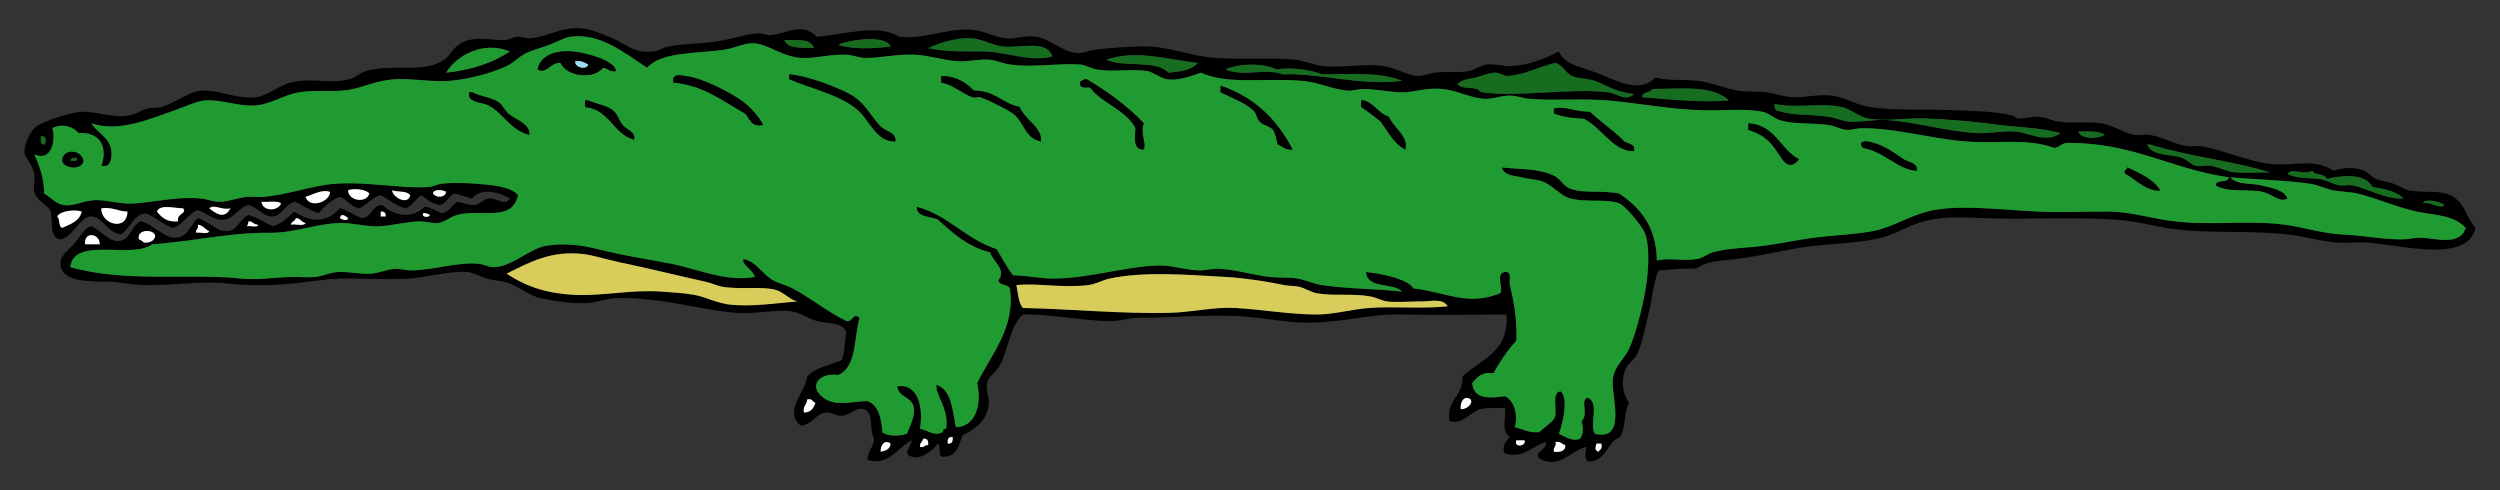 <?xml version="1.0" encoding="utf-8"?>
<!-- Generator: Adobe Illustrator 15.0.2, SVG Export Plug-In . SVG Version: 6.00 Build 0)  -->
<!DOCTYPE svg PUBLIC "-//W3C//DTD SVG 1.1//EN" "http://www.w3.org/Graphics/SVG/1.1/DTD/svg11.dtd">
<svg version="1.1" id="Layer_1" xmlns="http://www.w3.org/2000/svg" xmlns:xlink="http://www.w3.org/1999/xlink" x="0px" y="0px"
	 width="1020px" height="200px" viewBox="0 0 1020 200" enable-background="new 0 0 1020 200" xml:space="preserve">
<rect x="0" y="0" width="1020" height="200" fill="#333333" stroke="none"/>
<path d="M1002.671,81.652c3.456,3.182,4.181,8.034,7.329,11.333c-3.237,14.438-29.518,7.116-44,5.997
	c-3.985-0.308-7.955,0.252-11.994,0c-6.844-0.422-13.562-2.527-20.67-3.335c-14.902-1.68-30.176-0.372-44.664-1.995
	c-8.12-0.911-16.383-3.398-24.671-3.997c-17.701-1.295-37.489,0.086-54.665-0.667c-9.887-0.442-18.271-0.795-26.664,1.999
	c-5.415,1.799-10.501,5.269-18,6.662c-8.155,1.52-15.262,1.646-24.662,2.665c-10.771,1.173-20.857,4.056-31.339,5.334
	c-6.5,0.8-11.943,0.525-16.669,3.999c-5.706-0.372-10.215,0.447-15.328,0.669c-2.133,5.14-2.494,11.201-4.001,17.338
	c-1.318,5.356-2.565,12.172-4.668,16.664c-1.16,2.468-3.692,3.857-4.665,5.997c-1.975,4.367-1.695,9.885,1.333,14.001
	c-2.235,4.261-1.3,9.516-3.334,13.335c-0.601,1.125-2.014,1.198-3.334,2.667c-2.731,3.04-4.225,8.091-10,7.998
	c-1.888-1.432-1.108-3.552-0.667-5.999c-6.247,1.16-11.327,9.588-19.329,4.67c-2.231-3.064,3.378-3.009,2.667-6.669
	c-5.574,1.6-9.101,7.067-16.671,4.666c-1.526-2.805,0.456-5.038,2.001-6.666c-3.952-3.276-1.159-7.654-2.001-12.001
	c-2.838,0.395-6.938-0.241-9.998,0.665c-4.481,1.333-8.021,6.81-12.668,4.667c-1.188-8.961,5.765-9.787,5.335-18
	c7.333-7.111,19.132-9.756,17.998-25.33c-14.467,0.146-29.627,0.212-43.995,0c-12.057-0.182-23.149,3.287-36.67,3.332
	c-9.612,0.026-19.046-2.174-28.666-2.663c-13.162-0.674-27.168,0.664-40.663,0.664c-3.821,0-7.534,1.32-11.336,1.332
	c-11.874,0.026-24.035-2.894-35.997-2.665c-5.214,4.612-5.867,13.935-9.335,20.669c-1.479,2.876-4.632,4.261-5.333,7.326
	c-0.651,2.834,1.24,6.339,0.666,9.334c-1.186,6.188-4.967,9.141-10.669,12.003c-1.425,3.903-2.139,8.527-7.333,8.667
	c-3.306,0.638-1.121-4.214-2.666-5.335c-2.135,2.761-6.647,6.668-10.668,5.335c-4.014-0.993-0.193-4.194,0-6.664
	c-5.616,2.649-9.283,10.645-17.995,7.997c-0.147-3.926,2.5-5.053,2.665-8.666c-2.093-3.241-0.071-10.595-4-12.003
	c-3.927-1.152-5.634,2.529-9.334,2.667c-2.359,0.093-4.299-1.737-6.669-1.334c-4.145,0.707-5.372,5.103-9.999,5.335
	c-7.146-5.955,1.975-13.574,2.667-20.001c3.188-3.701,9.202-4.576,14.001-6.663c1.435-3.014,1.207-7.679,2.002-11.334
	c-1.702-4.44-7.456-3.428-12.004-4.668c-3.759-1.026-6.992-3.534-10.668-3.999c-6.438-0.815-14.267,1.249-21.995,0.669
	c-15.607-1.189-30.562-6.495-49.331-6.004c-3.955,0.106-8.028,1.841-12.004,2.001c-6.212,0.246-13.107-0.813-18.667-2.001
	c-4.806-1.027-8.241-4.253-12.661-5.999c-2.66-1.046-6.194-1.095-9.334-1.998c-2.807-0.815-5.807-2.471-8-2.67
	c-6.635-0.609-15.388,2.031-24.003,2.67c-11.254,0.83-24.355-0.931-35.997,0.664c-13.027,1.786-25.316,2.871-37.997,1.334
	c-9.428-1.139-21.635,0.824-34.005,0.665c-4.681-0.061-9.107-1.192-13.328-1.334c-7.848-0.253-20.994,0.669-20.667-8
	c0.106-2.873,3.846-5.454,5.999-8c2.355-2.781,3.448-5.833,6.668-6.661c3.927,1.785,7.113,6.453,11.329,5.994
	c4.599-0.495,4.541-5.882,8.667-7.993c4.967,0.826,9.606,7.106,14.666,6.66c4.456-0.389,5.475-4.642,8.67-7.994
	c4.261,1.039,7.826,5.686,12.001,5.325c4.368-0.365,4.859-4.64,8.667-6.659c3.787,1.1,6.58,3.188,9.995,4.667
	c3.921-0.973,6.075-3.712,8.668-6.002c6.382,4.089,12.874,5.248,18.669-1.331c3.346,0.873,5.695,2.745,8.667,4
	c4.64-0.027,4.021-5.313,8.661-5.334c4.976,4.599,12.257,5.74,17.336,0.667c2.667,0.438,4.568,1.653,6.667,2.665
	c3.474-0.306,4.148-3.412,6.669-4.667c2.405,0.475,4.446,1.435,6.665,1.335c2.374-0.114,3.715-2.302,6.001-2.668
	c3.181-0.514,6.395,3.42,8.667,0c-4.534-2.849-12.094-4.387-15.336,0c-2.219-0.675-4.578-1.201-6.666-2.002
	c-3.347,0.429-3.319,4.235-6.668,4.67c-3.292-0.488-5.146-2.408-7.333-4.003c-2.545,1.447-3.64,4.36-6.666,5.337
	c-4.01-1.107-6.556-3.667-10.004-5.337c-3.712,0.948-5.514,3.817-8.661,5.337c-3.612-0.615-4.926-3.521-8-4.67
	c-3.774,1.341-6.347,3.873-8.668,6.668c-3.539-1.125-6.353-2.98-9.334-4.667c-4.368,0.475-5.5,5.701-9.334,6.002
	c-3.786,0.295-5.82-3.694-9.995-4.667c-3.866,0.866-5.881,5.6-10.001,6.001c-4.039,0.386-6.738-2.576-10.666-4.003
	c-4.121,1.654-5.688,5.861-10.001,7.333c-4.454-1.324-7.021-4.539-11.336-5.999c-5.259,0.963-6.167,6.274-10,8.661
	c-6.249-0.967-7.4-7.801-12.663-7.326c-3.938,0.354-7.133,8.508-12,9.328c-4.502-0.608-3.088-7.13-4-11.33
	c-0.616-2.407-5.435-3.986-6.669-8.002c-0.567-1.858,0.454-4.824,0-7.332c-0.746-4.108-3.879-6.621-4-8.666
	c-0.219-3.861,2.515-8.822,4.668-10.668c1.706-1.455,12.867-5.58,18.001-6.001c6.573-0.527,12.689,2.84,20.663,1.333
	c2.261-0.429,4.333-2.06,6.667-2.668c2.052-0.526,4.1-0.045,6-0.667c6.194-2.013,11.334-6.333,16.003-6.66
	c7.3-0.522,15.161,3.746,22.66,2.666c4.781-0.692,8.756-4.653,14.004-5.999c8.228-2.115,16.175,0.727,24.001-1.334
	c2.448-0.646,4.261-2.7,6.668-3.335c12.587-3.313,23.147,1.234,31.997-4.666c2.226-1.488,3.428-4.849,6.666-6.668
	c5.781-3.253,12.529-1.1,18.003-1.333c1.841-0.08,3.227-1.156,5.328-1.335c1.545-0.131,3.68,0.887,5.335,0.668
	c7.56-1.006,13.328-5.026,21.334-3.999c3.653,0.465,8.079,2.374,12.001,3.999c5.461,2.266,8.223,6.269,16.663,5.333
	c2.046-0.227,3.853-1.567,5.999-1.998c5.32-1.076,12.566-1.056,19.336-2.002c6.173-0.866,12.515-3.179,17.334-3.333
	c2.128-0.069,3.542,0.874,5.335,0.665c7.102-0.805,12.255-5.352,18.661,0.667c10.077-0.685,25.318-5.532,33.339,0
	c11.215,1.203,20.663-4.125,31.331-2.663c4.207,0.576,8.232,3.092,12.668,3.331c3.993,0.219,7.921-1.287,11.994-0.668
	c5.84,0.887,10.906,6.204,16.667,6.668c2.723,0.223,4.615-0.987,7.335-1.334c6.688-0.853,15.236-1.513,22.003-1.331
	c8.659,0.226,17.688,4.006,27.329,4.667c10.601,0.719,21.695-0.199,31.996,0.667c4.261,0.359,7.93,2.233,12.004,2.666
	c7.674,0.815,16.546-1.167,24.668,0c4.934,0.708,9.396,3.841,14.001,4c2.12,0.066,4.188-1.018,6.662-1.333
	c4.701-0.6,9.96,0.16,14.001-0.667c2.565-0.524,4.715-2.353,7.335-2.667c3.159-0.385,6.186,0.767,9.332,0.667
	c7.712-0.253,13.903-2.938,20.005-6.001c2.548,5.375,7.555,5.848,15.326,8.668c6.382,2.314,17.443,9.168,24.006,2
	c5.833,1.421,11.434,0.633,17.326,1.334c5.651,0.667,10.873,3.086,16.669,4c3.526,0.554,7.419,0.186,11.334,0.667
	c3.46,0.419,7.242,1.854,10.667,1.999c5.304,0.221,10.616-1.32,15.997-0.667c5.293,0.635,9.97,3.827,15.335,4.66
	c10.146,1.58,22.316,0.766,35.329,1.333c8.868,0.396,14.9,0.409,22.67,2.001c1.102,0.227,1.856,1.287,2.668,1.335
	c2.824,0.171,5.809-0.904,8.666-0.668c2.681,0.225,5.277,1.606,8.002,2c5.7,0.827,11.828-0.18,17.327,0.667
	c4.641,0.72,8.729,3.733,13.334,4.668c1.823,0.372,4.156-0.228,6.002,0c5.37,0.666,10.569,4.006,16.004,4.666
	c1.73,0.213,3.753-0.272,5.332,0c10.293,1.786,19.232,6.408,29.33,7.333c8.294,0.76,17.125-2.532,24.67,2.669
	c3.716-1.221,8.609-1.702,12.661,0c1.851,0.774,2.568,2.367,4.668,3.333c1.926,0.887,4.821,1.075,7.333,2.001
	c2.067,0.76,4.504,2.398,6.004,2.669C991.322,79.172,997.29,76.699,1002.671,81.652 M987.334,96.982
	c6.048,0.013,16.15,3.758,18.669-3.997c-4.911-5.417-12.887-5.139-20.002-6.666c-8.16-1.76-15.78-5.313-24.002-7.335
	c-3.079-0.76-6.682-0.671-9.994-1.329c-3.261-0.649-6.3-2.223-9.333-2.669c-10.508-1.54-21.39-1.613-32.673-2.668
	c2.515,3.208,8.241,2.279,12.668,3.335c4.202,0.991,9.289,1.852,10.669,5.333c-3.287,1.842-6.074-1.738-10.002-2.669
	c-6.128-1.443-14.152,0.509-19.332-2.664c0.071-2.82,5.145-0.636,5.33-3.335c-23.414-3.247-39.068-14.261-65.992-14.001
	c-2.354,0.093-2.979,1.907-5.334,2c-11.215-4.095-23.262-1.533-36.669-2.667c-14.245-1.199-28.513-5.547-42.002-5.333
	c-2.029,0.031-4.052,0.847-5.997,0.665c-2.544-0.231-4.841-1.693-7.338-2c-7.962-0.966-14.26-0.193-19.993-1.999
	c-2.214-0.694-4.137-2.795-6.669-3.335c-7.2-1.521-16.194-0.467-24.671-0.668c-12.572-0.292-26.008-2.899-38.66-3.993
	c-10.504-0.914-21.678,0.179-31.997-0.667c-2.677-0.227-5.428-1.327-8.004-1.333c-3.437-0.019-6.72,1.409-9.998,1.333
	c-5.754-0.145-10.869-3.288-17.338-4c-6.079-0.681-11.729,1.173-15.328,1.334c-5.346,0.231-11.809-1.427-17.336-1.334
	c-2.019,0.025-4.238,0.799-6.001,0.667c-6.312-0.492-12.413-3.508-18.667-4c-16.239-1.3-30.252,1.673-41.333-3.335
	c-4.413,1.541-9.317,3.387-13.999,2.668c-2.692-0.422-5.341-2.893-7.995-3.335c-5.975-0.998-13.607,0.528-20.669-0.668
	c-2.359-0.396-4.415-1.838-6.668-1.999c-9.294-0.66-18.93,1.375-28.664,0c-2.845-0.406-5.799-1.826-8.667-1.999
	c-4.186-0.26-8.334,0.954-12.667,0.667c-5.554-0.373-11.209-2.347-17.337-2.667c-6.887-0.359-13.92,1.306-19.994,1.333
	c-2.899,0.013-5.228-1.209-8-1.333c-6.504-0.3-12.543,1.578-18.002,1.333c-8.488-0.385-13.703-5.774-19.997-6.001
	c-3.813-0.139-7.92,2.095-12.002,2.666c-11.382,1.602-25.582,0.74-31.337,7.333c-9.173-6.026-19.122-14.339-31.329-12.667
	c-2.267,0.315-5.507,2.149-8.667,3.336c-2.919,1.098-6.802,2.139-9.334,3.332c-2.766,1.3-5.148,4.014-7.995,5.334
	c-6.874,3.175-16.489,5.476-23.335,6.001c-7.221,0.552-14.523-1.028-22.003-0.667c-6.767,0.327-12.741,2.975-17.329,4
	c-7.294,1.621-14.795,0.168-22.001,1.334c-6.029,0.965-11.261,4.686-17.338,5.326c-6.993,0.74-14.36-2.632-21.328-1.993
	c-3.213,0.293-8.182,2.707-12,3.993c-9.289,3.14-22.745,9.263-33.998,5.334c1.559,3.222,7.147,5.599,8,10.668
	c0.34,2.047,0.46,7.713-4,6.666c2.647-7.398-0.299-13.988-9.334-13.334c-2.132-2.827-7.154-4.075-10.668-1.999
	c1.407,3.859,0.195,13.967-7.334,10.669c2.075,4.592,3.928,9.404,4.001,15.998c3.022,1.649,4.602,4.123,8,4.67
	c4.114,0.659,7.91-1.83,12.669-2.002c5.301-0.192,10.607,1.881,16.661,1.334c9.222-0.832,17.857-2.872,26.671-2
	c2.58,0.253,4.82,1.313,7.334,1.333c3.766,0.028,7.339-1.564,11.335-2.001c2.092-0.231,4.486,0.161,6.659,0
	c9.8-0.713,19.722-4.64,29.337-5.332c13.473-0.979,26.397,2.009,37.996,1.334c1.821-0.106,3.535-1.103,5.334-1.334
	c4.436-0.581,9.942-0.367,14.669,0c5.747,0.44,14.122,1.18,16.663,4.665c-2.38,11.129-15.088,5.488-24.663,8.003
	c-3.027,0.792-5.194,3.02-8.001,3.333c-2.38,0.261-4.822-0.705-7.335-0.665c-5.514,0.072-10.896,1.693-16.667,1.999
	c-5.167,0.268-10.528-1.432-15.996-1.334c-9.273,0.167-18.656,4.127-28.67,3.993c-16.334-0.214-32.497,3.773-47.998,4.669
	c-7.941,6.278-31.865-3.422-33.331,9.334c22.669,6.434,48.746,2.423,70,4.67c6.213,0.66,12.854-0.381,19.33-0.669
	c3.454-0.155,7.382,0.379,10.667,0c3.201-0.368,5.98-1.861,9.334-2.001c4.494-0.18,9.035,0.981,13.337,0.667
	c3.405-0.244,6.638-1.795,9.993-2.003c1.767-0.106,4.102,0.669,6,0.669c9.335,0.021,19.604-3.615,28.004-2.667
	c2.428,0.274,4.127,1.493,6.668,1.334c7.2-0.452,14.161-7.562,20.661-8.669c9.661-1.633,17.644,0.447,24.004,2.001
	c9.241,2.259,17.574,3.415,27.329,5.334c11.047,2.18,22.242,7.481,34.005,5.335c-0.742-2.834-5.603-5.043-4.668-7.336
	c5.153,1,7.634,6.148,12.001,8.669c2.414,1.4,5.4,1.952,7.993,3.332c7.715,4.107,14.343,9.628,22.005,13.335
	c2.72,0.487,2.704-3.767,5.334-1.332c-2.276,8.395-1.162,20.174-8.67,23.328c-8.166-1.006-12.273,4.816-5.999,9.336
	c5.073,3.66,11.254,1.446,18.002,1.334c4.406,1.82,5.586,6.858,5.999,12.667c1.867,1.793,7.295,1.699,9.994,0.667
	c1.661-3.954,3.688-8.009,2.668-11.336c-1.199-3.935-5.941-3.558-6.661-8c7.735-1.451,10.996,7.181,9.328,17.336
	c3.181,0.48,5.795,3.208,9.334,1.333c0.08-0.815,0.199-1.579,1.334-1.333c1.253-8.208-4.134-13.115-4-18.003
	c6.346,2.101,6.549,10.349,8.001,17.334c8.307-0.258,10.589-9.69,8.667-18.001c5.709-11.774,15.783-22.683,13.334-38.665
	c-0.771-1.894-4.392-0.939-4.667-3.332c3.461-4.302-2.26-7.515-3.333-11.335c-9.273-2.279-15.249-7.861-21.335-13.327
	c-3.061-1.606-8.643-0.694-8.669-5.334c13.109,3.561,20.022,13.307,32.671,17.328c2.141,3.639,4.127,7.431,6.668,10.668
	c5.84,0.112,11.068,1.336,16.663,1.336c13.679,0,29.774-5.038,42.67-5.34c5.521-0.124,11.147,1.968,16.66,2.003
	c2.803,0.021,5.342-0.775,8.002-0.669c6.735,0.274,13.81,2.59,20.67,3.337c3.935,0.432,7.519,0.053,11.327,0.669
	c3.21,0.516,6.582,2.157,10.003,2.663c10.959,1.632,21.989,1.408,32.67,2.667c-3.648-3.903-14.236-0.877-14.668-8
	c4.794,0.445,16.687,2.459,19.336,6.666c13.201,1.56,22.24,7.373,35.329,2.001c1.706-1.781-2.2-8.142,1.998-8.667
	c3.201-0.279,1.544,3.561,2.001,5.333c1.608,6.223,3.048,14.417,2.669,22.67c-3.615,3.938-6.673,8.44-9.336,13.327
	c-4.906-0.68-6.799,1.648-8.668,4.001c0.536,6.542,6.836,6.288,13.334,5.333c3.837,1.768,5.437,7.654,4.003,12.668
	c3.361,0.642,5.567,2.428,10.001,2.002c1.907-1.867,4.273-3.271,6.001-5.334c1.893-2.766-1.42-10.754,2.668-11.334
	c3.438,2.472,0.919,13.526-0.667,17.335c2.466,1.186,5.691,3.299,8.66,2.001c1.532-2.375,1.2-4.037,0.666-7.336
	c2.969-2.031-0.939-9.333,2.668-9.333c4.692,2.559,0.332,10.335,2.665,14.668c13.224,3.186,6.71-15.351,7.335-22.001
	c0.534-5.683,4.708-8.416,6.668-12.663c3.201-6.947,6.48-20.971,7.336-28.667c0.564-5.096,0.977-12.979-0.667-18.006
	c-1.028-3.12-8.068-11.581-10.67-12.661c-4.694-1.959-13.521-0.308-20.003-2c-3.573-0.933-6.947-5.002-10.66-6.666
	c-2.554-1.149-6.42-1.235-9.333-2.002c-2.253-0.593-6.95-0.5-8.002-4c7.66,0.787,14.781,0.357,21.336,3.333
	c2.375,1.082,4.081,4.413,6.659,5.336c5.876,2.093,12.655,0.479,20.003,1.997c8.489,5.735,15.09,13.356,15.335,27.331
	c5.162-1.345,10.508,0.395,16.662-0.667c2.014-0.348,3.941-2.073,6.002-2.666c6.285-1.788,13.854-1.806,20.667-2.668
	c7.09-0.895,14.088-2.507,20.672-3.332c8.507-1.062,16.112-1.214,23.995-2.669c6.814-1.25,12.798-4.933,20.001-7.327
	c12.594-4.192,31.332-1.375,47.331-0.667c11.091,0.488,20.551-0.133,29.33,0c9.05,0.134,17.431,2.954,26.671,4.003
	c15.873,1.786,29.957-0.595,44.667,1.332c8.006,1.046,15.439,3.607,23.326,3.993c9.729,0.48,17.284,2.16,25.337,2.002
	C983.015,97.603,985.095,96.982,987.334,96.982 M988.67,82.986c3.501-0.812,6.266,2.587,8.669,0.668
	C995.369,81.938,988.869,80.971,988.67,82.986 M960.001,75.653c6.619,1.427,12.934,5.688,20.667,5.333
	c-2.913-2.859-7.601-3.954-12.667-4.666c-2.881-5.557-11.649-4.961-18.663-3.335c-0.786-2.333-4.938-1.282-5.999-3.333
	c-3.1,1.999-8.616-1.359-10.003,1.333c4.095,1.887,7.588,1.521,12.67,2c2.927,0.274,5.84,2.253,8.66,2.668
	C956.346,75.891,958.286,75.279,960.001,75.653 M912,70.319c5.933,0.313,9.82,0.134,14.001,0
	c-13.487-4.399-33.497-6.555-48.665-11.336h-1.334c2.122,4.895,9.235,3.687,14.003,5.335c2.254,0.777,3.74,2.74,6,3.332
	c1.954,0.515,3.821-0.354,6.001,0C905.509,68.217,908.887,70.151,912,70.319 M847.999,53.649c1.015,3.408,8.311,3.027,10.67,1.335
	C856.329,53.329,852.036,53.625,847.999,53.649 M822.004,53.649c5.946,0.463,12.816,4.996,18.669,0.667
	c-7.995-2.232-15.483-2.14-24.668-3.333c-10.77-1.395-20.904-2.321-30.666-2.665c-7.754-0.268-16.381,1.351-23.335,0
	c-3.686-0.716-6.94-3.844-10.667-4.67c-8.4-1.851-19.476,0.794-27.331-1.334c-0.056,1.169,0.148,2.074,0.667,2.667
	c6.622,2.326,14.127,1.58,21.327,2.668c3.02,0.458,5.67,1.852,8.669,2c5.106,0.26,10.136-1.039,15.335-0.665
	c12.548,0.912,24.833,4.851,37.332,5.332C812.174,54.501,817.316,53.288,822.004,53.649 M670.008,39.654
	c11.947,1.007,25.136,2.249,35.329,1.334c-6.407-6.441-20.335-4.68-31.33-4.667C673.347,38.102,669.948,37.146,670.008,39.654
	 M656.007,37.655c3.926,0.486,7.279,4.021,10.665,0.668c-7.154-0.523-11.491-3.742-16.002-5.335
	c-2.705-0.961-6.994-0.866-9.334-2.001c-2.62-1.273-3.816-4.385-6.659-5.332c-6.32,1.338-12.689,4.953-19.338,5.332
	c-1.75,0.1-3.35-1.314-5.33-1.333c-2.422-0.026-5.395,1.327-8.005,2c-2.452,0.627-5.538,0.681-7.333,2.668
	c1.901,2.024,5.187,1.225,8,1.999c1.083,0.295,0.547,1.141,2.003,1.334C620.487,39.743,640.962,35.78,656.007,37.655
	 M652.003,184.317c0.754-0.804,1.908-1.207,1.334-3.334h-2C650.991,182.686,650.459,183.318,652.003,184.317 M638.669,181.647
	c-1.394-0.381-1.896-1.65-3.992-1.329c0.479,2.038-1.154,1.959-0.667,3.999C636.708,184.579,638.651,184.071,638.669,181.647
	 M618.675,179.654c-1.154,3.186,4.247,2.417,3.332,0H618.675z M596.005,166.982c2.607,0.039,5.082-2.433,3.999-3.999
	C597.564,161.029,595.531,163.935,596.005,166.982 M590.673,124.984c-1.961-3.493-7.127-1.96-10.67-2
	c-4.499-0.054-9.993,0.487-13.994,0c-2.253-0.272-4.5-1.586-6.666-1.998c-7.402-1.414-15.118-0.061-22.006-1.336
	c-2.477-0.459-5.12-2.167-7.333-2.665c-1.772-0.399-3.979-0.248-5.995-0.669c-7.193-1.503-16.321-2.907-24.002-3.332
	c-16.32-0.904-32.981-2.335-47.332,0.669c-2.701,0.562-5.566,2.297-8.668,2.663c-10.759,1.289-20.633-0.927-29.328,0
	c0.686,3.313,0.812,7.188,2.666,9.335c20.176,0.441,39.631,2.406,59.326,2.003c9.729-0.204,18.441-2.51,27.337-2.003
	c11.235,0.641,22.522,2.694,33.329,2.668c7.116-0.019,13.901-2.127,21.339-2.668C568.915,124.905,579.851,126.092,590.673,124.984
	 M523.345,30.319c14.808-0.599,32.296,4.876,48.665,2.668c-8.851-3.779-21.551-2.648-32.67-2.668
	c-5.167-2.015-12.481-2.9-18.663-2.001c-5.062-2.71-15.308-2.459-20.67,0C507.607,31.574,515.804,27.605,523.345,30.319
	 M476.671,29.653c4.921-0.411,9.629-1.039,12.003-3.998c-12.454-1.316-24.664-5.478-37.332-1.334
	C458.177,27.708,471.879,24.227,476.671,29.653 M401.344,20.985c9.367,0.141,19.141,4.515,27.997,2.001
	c-2.435-6.848-12.457-3.32-19.996-4c-4.255-0.381-8.555-3.054-12.668-3.335c-6.394-0.432-13.402,1.821-18.002,4.002
	C386.782,21.346,393.241,20.865,401.344,20.985 M386.676,180.983c1.758,0.201,2.187-0.926,1.998-2.665
	C386.921,178.116,386.487,179.237,386.676,180.983 M378.675,181.647c0.192-1.743-0.24-2.864-2-2.662
	c-0.286,1.265-1.435,1.672-1.335,3.332C377.228,182.866,377.068,181.377,378.675,181.647 M359.346,184.317
	c2.013-0.428,3.846-1.041,4.001-3.334C361.152,179.125,359.031,181.612,359.346,184.317 M363.347,18.987
	c-1.988-5.29-18.717-2.335-21.338-0.667C348.505,20.253,356.018,19.812,363.347,18.987 M328.008,168.315
	c2.822-0.066,3.988-1.794,4.669-3.999c-1.275-0.281-1.21-1.907-3.335-1.333C329.307,165.169,327.447,165.528,328.008,168.315
	 M320.007,16.318c1.375,3.741,7.194,3.033,12.003,3.335C331.017,15.533,324.993,16.444,320.007,16.318 M325.342,122.984
	c-2.954-0.525-5.604-3.775-8.668-4.668c-5.768-1.68-14.235-0.024-21.996-1.331c-2.068-0.349-4.335-1.482-6.668-2.003
	c-12.561-2.778-24.055-5.658-35.329-8c-5.241-1.088-10.455-2.84-14.669-3.332c-13.168-1.527-21.736,3.276-31.331,8
	c8.329,5.499,16.828,8.155,27.998,8.667c11.12,0.505,23.31-2.26,35.33-1.334c4.326,0.332,9.229,0.58,13.334,1.334
	c4.602,0.842,9.39,3.486,14.67,4.001C307.438,125.23,316.732,123.63,325.342,122.984 M208.014,20.985
	c-11.047-4.495-21.961,1.802-26.002,8.668C192.468,28.555,201.101,25.627,208.014,20.985 M176.678,78.984
	c1.194,1.764,4.895,1.815,5.334-0.667C181.039,77.418,176.732,76.954,176.678,78.984 M172.678,86.986
	c-1.067,1.854,2.881,1.841,2.666,0.668C174.445,87.44,174.071,86.7,172.678,86.986 M160.01,77.655c0,2.763,6.474,6.325,7.333,1.996
	C166.122,77.758,162.336,78.439,160.01,77.655 M157.341,88.321c0.127-1.454-0.539-2.121-2-2.002v2.002H157.341z M142.013,77.655
	c0.082,4.264,7.421,5.504,8.669,1.329C149.387,77.139,143.939,76.731,142.013,77.655 M138.68,88.988c0.399,0.381,3.16,1.559,3.333,0
	C141.007,88.214,139.208,86.646,138.68,88.988 M134.679,78.317c-3.214-1.229-6.926,1.055-10.001,2.001
	C126.219,85.239,134.46,82.518,134.679,78.317 M118.679,91.654c1.813-0.413,5.293,0.842,5.999-0.667
	c-1.733-0.268-2.007-1.993-4-1.999C120.485,90.34,118.879,90.294,118.679,91.654 M114.679,82.986
	c-1.608-1.279-5.354-0.42-8.002-0.667C107.131,86.399,113.497,86.233,114.679,82.986 M105.342,91.654
	c-1.946,0.175-2.046-1.507-3.993-1.332c0.028,0.912-0.32,1.459-0.665,1.999C102.061,91.921,105.056,93.142,105.342,91.654
	 M94.016,84.988c-3.428,0.945-6.573-1.843-8.668,0C88.455,87.474,91.76,89.401,94.016,84.988 M80.014,94.98
	c1.593-0.399,4.833,0.84,5.333-0.667c-1.726-0.713-2.481-2.405-4.667-2.659C81.235,93.535,79.742,93.38,80.014,94.98 M72.678,90.322
	c-0.847-3.249,3.882-3.12,2.001-5.334c-2.875,0.106-9.493-1.909-10.668,1.331C65.919,88.634,68.024,90.747,72.678,90.322
	 M63.345,96.314c-0.465-3-7.72-2.913-6.666,1.335c0.793,0.325,1.513,0.712,1.998,1.333C61.27,99.127,62.865,98.274,63.345,96.314
	 M41.349,84.988c-0.247,6.566,10.503,9.568,10.662,1.331C48.076,86.253,45.957,84.373,41.349,84.988 M40.682,99.649
	c0.061-4.347-6.387-5.547-5.999,0H40.682z M33.348,86.319c-2.487-0.907-8.701-0.439-10.001,2.002c1.188,1.027,0.441,4,2,4.664
	C28.688,91.433,32.454,90.315,33.348,86.319 M18.013,58.983c1.059-0.993,0.973-3.8-1.333-3.333
	C16.579,57.304,16.552,58.883,18.013,58.983"/>
<path fill="#1F9B31" d="M1006.003,92.986c-2.519,7.756-12.621,4.008-18.666,3.996c-2.24,0-4.32,0.62-6.669,0.668
	c-8.053,0.158-15.607-1.521-25.337-2.002c-7.885-0.386-15.317-2.947-23.328-3.993c-14.706-1.929-28.789,0.452-44.665-1.334
	c-9.242-1.049-17.621-3.866-26.671-4.003c-8.777-0.132-18.239,0.488-29.327,0c-16.004-0.705-34.74-3.523-47.332,0.667
	c-7.202,2.396-13.19,6.077-20.005,7.329c-7.878,1.452-15.486,1.606-23.995,2.668c-6.58,0.826-13.58,2.438-20.668,3.331
	c-6.814,0.862-14.382,0.883-20.669,2.668c-2.061,0.596-3.988,2.322-6,2.67c-6.156,1.059-11.504-0.683-16.664,0.664
	c-0.245-13.973-6.848-21.597-15.335-27.33c-7.348-1.52-14.127,0.096-20-1.999c-2.583-0.921-4.289-4.254-6.662-5.334
	c-6.553-2.976-13.676-2.549-21.336-3.333c1.054,3.5,5.749,3.407,8.002,3.998c2.915,0.767,6.781,0.853,9.333,2.001
	c3.713,1.667,7.09,5.736,10.663,6.669c6.479,1.692,15.309,0.037,20,2c2.602,1.078,9.64,9.542,10.667,12.661
	c1.648,5.028,1.234,12.909,0.667,18.002c-0.854,7.701-4.134,21.723-7.333,28.67c-1.958,4.245-6.134,6.979-6.67,12.661
	c-0.623,6.655,5.889,25.191-7.333,22.001c-2.333-4.333,2.029-12.109-2.665-14.666c-3.609,0,0.299,7.3-2.67,9.336
	c0.536,3.299,0.868,4.958-0.664,7.333c-2.967,1.298-6.194-0.813-8.663-2.003c1.589-3.804,4.11-14.858,0.667-17.333
	c-4.085,0.58-0.772,8.566-2.665,11.334c-1.728,2.06-4.094,3.465-5.999,5.334c-4.433,0.428-6.642-1.36-10.003-2
	c1.432-5.014-0.168-10.902-4.001-12.668c-6.5,0.95-12.803,1.207-13.334-5.332c1.865-2.354,3.76-4.684,8.666-4.006
	c2.661-4.883,5.723-9.384,9.336-13.328c0.379-8.25-1.061-16.446-2.667-22.667c-0.459-1.772,1.2-5.614-2.001-5.335
	c-4.2,0.529-0.294,6.89-2,8.671c-13.089,5.372-22.128-0.443-35.329-2.003c-2.647-4.209-14.542-6.219-19.338-6.668
	c0.437,7.122,11.021,4.096,14.668,8.002c-10.681-1.261-21.706-1.032-32.668-2.667c-3.421-0.506-6.793-2.145-10.005-2.666
	c-3.804-0.613-7.391-0.232-11.325-0.666c-6.862-0.747-13.934-3.06-20.671-3.335c-2.658-0.105-5.2,0.685-8,0.667
	c-5.514-0.033-11.14-2.127-16.66-2c-12.895,0.301-28.991,5.334-42.672,5.334c-5.594,0-10.821-1.221-16.663-1.335
	c-2.539-3.232-4.527-7.025-6.666-10.668c-12.648-4.019-19.563-13.765-32.671-17.325c0.026,4.638,5.606,3.726,8.667,5.331
	c6.088,5.467,12.062,11.049,21.337,13.328c1.074,3.821,6.794,7.036,3.334,11.336c0.272,2.393,3.893,1.44,4.666,3.332
	c2.446,15.982-7.627,26.893-13.334,38.668c1.919,8.306-0.361,17.74-8.667,18c-1.454-6.99-1.655-15.235-8.003-17.336
	c-0.132,4.888,5.255,9.792,4.002,18.003c-1.134-0.248-1.254,0.521-1.334,1.333c-3.54,1.875-6.155-0.854-9.334-1.333
	c1.665-10.155-1.596-18.789-9.328-17.334c0.72,4.44,5.46,4.065,6.662,7.998c1.019,3.327-1.007,7.382-2.669,11.334
	c-2.699,1.032-8.127,1.125-9.995-0.665c-0.413-5.809-1.591-10.849-5.999-12.667c-6.749,0.11-12.93,2.326-18.003-1.334
	c-6.274-4.521-2.167-10.342,6.001-9.336c7.508-3.152,6.394-14.936,8.667-23.328c-2.628-2.433-2.613,1.821-5.334,1.334
	c-7.659-3.709-14.288-9.228-22.002-13.337c-2.593-1.378-5.582-1.934-7.993-3.332c-4.367-2.521-6.848-7.669-12.003-8.666
	c-0.933,2.293,3.928,4.497,4.667,7.333c-11.762,2.148-22.955-3.155-34.002-5.335c-9.757-1.919-18.09-3.075-27.331-5.335
	c-6.36-1.552-14.341-3.632-24.002-2.001c-6.502,1.109-13.462,8.216-20.663,8.67c-2.539,0.159-4.24-1.06-6.668-1.334
	c-8.4-0.946-18.667,2.685-28.001,2.667c-1.901,0-4.234-0.772-6.001-0.667c-3.353,0.206-6.586,1.755-9.995,2.001
	c-4.299,0.312-8.839-0.847-13.334-0.669c-3.353,0.142-6.132,1.635-9.334,2.003c-3.288,0.379-7.214-0.155-10.668,0
	c-6.474,0.285-13.114,1.326-19.33,0.666c-21.255-2.246-47.332,1.767-70.001-4.667c1.468-12.755,25.392-3.053,33.331-9.335
	c15.501-0.894,31.666-4.881,48-4.667c10.015,0.132,19.395-3.828,28.67-3.993c5.465-0.1,10.827,1.6,15.995,1.334
	c5.772-0.308,11.155-1.929,16.667-2.001c2.515-0.041,4.954,0.925,7.334,0.667c2.807-0.315,4.976-2.542,8-3.335
	c9.575-2.513,22.284,3.126,24.664-8.001c-2.541-3.484-10.914-4.225-16.661-4.667c-4.729-0.367-10.235-0.581-14.669,0
	c-1.799,0.234-3.515,1.228-5.333,1.334c-11.602,0.675-24.523-2.312-37.999-1.334c-9.614,0.694-19.535,4.619-29.335,5.334
	c-2.175,0.159-4.57-0.234-6.662,0c-3.993,0.434-7.566,2.027-11.333,2.001c-2.514-0.02-4.755-1.082-7.335-1.333
	c-8.815-0.874-17.448,1.166-26.669,2c-6.054,0.548-11.363-1.526-16.663-1.333c-4.761,0.171-8.554,2.66-12.667,2
	c-3.402-0.548-4.98-3.02-8-4.669c-0.075-6.594-1.929-11.406-4.003-16.001c7.529,3.299,8.743-6.809,7.336-10.668
	c3.514-2.073,8.535-0.826,10.668,2.001c9.032-0.652,11.979,5.934,9.334,13.335c4.461,1.046,4.34-4.62,4-6.669
	c-0.853-5.066-6.441-7.446-8.001-10.668c11.254,3.93,24.709-2.193,33.997-5.333c3.82-1.288,8.787-3.7,12.003-3.993
	c6.965-0.639,14.333,2.733,21.328,1.993c6.073-0.64,11.308-4.361,17.336-5.328c7.207-1.165,14.708,0.286,22.002-1.333
	c4.586-1.026,10.56-3.673,17.328-3.998c7.481-0.363,14.782,1.218,22.002,0.665c6.848-0.526,16.464-2.827,23.336-6
	c2.848-1.32,5.228-4.034,7.994-5.337c2.534-1.19,6.416-2.232,9.337-3.331c3.158-1.188,6.398-3.02,8.664-3.335
	c12.209-1.671,22.158,6.642,31.332,12.668c5.754-6.593,19.956-5.731,31.337-7.333c4.079-0.572,8.187-2.807,12.002-2.667
	c6.294,0.225,11.506,5.614,19.994,6c5.462,0.247,11.501-1.632,18.002-1.334c2.775,0.126,5.102,1.347,8.002,1.334
	c6.073-0.025,13.107-1.693,19.994-1.334c6.129,0.323,11.78,2.293,17.338,2.667c4.331,0.287,8.479-0.925,12.668-0.667
	c2.865,0.173,5.819,1.593,8.666,2.002c9.734,1.372,19.368-0.66,28.664,0c2.253,0.158,4.307,1.599,6.666,1.999
	c7.062,1.193,14.696-0.334,20.671,0.667c2.654,0.44,5.3,2.913,7.993,3.335c4.68,0.719,9.588-1.13,14.001-2.668
	c11.082,5.008,25.091,2.033,41.332,3.333c6.252,0.493,12.357,3.508,18.669,4c1.761,0.134,3.98-0.639,5.999-0.667
	c5.529-0.093,11.99,1.567,17.336,1.333c3.602-0.158,9.249-2.015,15.33-1.333c6.467,0.714,11.58,3.855,17.336,4.002
	c3.278,0.073,6.56-1.354,10-1.333c2.572,0.007,5.325,1.104,8,1.333c10.321,0.847,21.495-0.247,31.999,0.667
	c12.654,1.092,26.088,3.701,38.663,3.993c8.474,0.201,17.468-0.853,24.67,0.668c2.532,0.54,4.453,2.641,6.667,3.333
	c5.735,1.806,12.033,1.033,19.996,1.999c2.492,0.309,4.794,1.768,7.333,2.001c1.949,0.18,3.968-0.633,6.001-0.667
	c13.489-0.214,27.757,4.134,41.997,5.334c13.41,1.134,25.455-1.427,36.674,2.666c2.353-0.093,2.979-1.905,5.332-1.998
	c26.924-0.262,42.578,10.754,65.995,13.999c-0.187,2.701-5.26,0.515-5.335,3.335c5.182,3.175,13.208,1.221,19.336,2.666
	c3.926,0.929,6.713,4.509,9.998,2.669c-1.376-3.481-6.462-4.341-10.665-5.335c-4.426-1.055-10.155-0.125-12.668-3.335
	c11.281,1.055,22.163,1.13,32.669,2.668c3.032,0.449,6.074,2.021,9.335,2.669c3.314,0.657,6.915,0.571,9.996,1.331
	c8.22,2.021,15.84,5.575,24.002,7.333C993.116,87.845,1001.09,87.566,1006.003,92.986 M867.335,70.986
	c4.147,2.367,8.962,7.387,14.004,6.668c-2.869-4.688-8.264-6.851-13.339-9.335C867.628,69.678,865.995,69.626,867.335,70.986
	 M782.005,69.653c0.567-3.295-3.367-3.349-5.335-4.669c-4.605-3.086-8.839-6.419-15.335-7.334c-0.919-0.026-1.457,0.313-1.998,0.668
	c-0.026,0.92,0.312,1.465,0.667,1.998C768.664,61.692,774.497,69.331,782.005,69.653 M724.004,60.316
	c2.829,3.701,5.168,10.462,10.005,4.668c-7.783-4.001-9.596-13.968-20.67-14.669v2.668
	C718.459,54.548,721.266,56.736,724.004,60.316 M666.674,61.651c0.587-3.694-3.603-2.628-4.668-4.668
	c-4.207-4.014-9.081-7.361-13.334-11.333c-5.173,0.172-10.644-2.534-14.662-1.335v2.002c4.261,1.452,7.728,1.919,11.992,2
	C653.503,51.734,657.872,61.744,666.674,61.651 M573.342,60.983c1.422-5.526-4.9-8.801-6.667-13.334
	c-4.235-1.321-5.835-5.273-10.002-6.66h-1.331v2.66c2.813,1.854,5.491,3.848,7.999,5.999
	C566.369,53.736,568.636,58.578,573.342,60.983 M521.342,58.985c2.009,0.66,2.976,2.359,6.004,1.998
	c-6.287-12.162-15.517-21.375-29.339-25.997v2.667c4.728,2.354,9.602,4.041,13.335,7.329c1.448,1.281,1.333,3.289,2.667,4.666
	c1.812,1.895,5.454,1.729,5.999,4.669C520.741,55.579,520.856,57.47,521.342,58.985 M466.677,60.983
	c1.128-2.734-1.761-6.738,0-10.668c-6.707-7.073-14.674-12.88-23.336-17.992c-0.919-0.035-1.459,0.31-1.999,0.665
	c-0.521,0.147-0.773,0.554-0.667,1.333c0.072,1.7,2.233,1.318,4,1.333c5.088,6.688,14.587,8.969,18.669,16.663
	C463.082,55.063,462.023,61.29,466.677,60.983 M424.672,57.65c0.674-5.641-6.659-8.829-8.661-14.001
	c-7.067-1.375-10.121-6.768-18.668-6.662c-3.194-3.251-6.999-5.892-13.334-6v2.667c4.688,0.874,8.102,4.14,12.667,6.001
	c0.955,0.385,2.339-0.301,3.333,0c2.929,0.887,11.456,5.241,13.335,6.662C417.972,49.829,418.232,56.597,424.672,57.65
	 M365.346,57.65c0.199-3.773-3.887-3.861-6.001-6.002c-3.753-3.786-6.233-8.986-10.669-11.993c-5.7-3.866-19.98-8.867-26.666-9.335
	v2.002c9.672,4.011,20.065,6.212,27.333,11.993C354.891,48.735,357.299,58.017,365.346,57.65 M304.012,46.317
	c1.961,2.039,2.321,5.679,7.333,4.665c-1.485-2.979-4.633-6.751-8-9.325c-4.974-3.811-17.661-10.288-24.003-10.669
	c-1.025-0.067-4.094-1.127-4.665,1.335v1.332C287.463,34.868,294.997,41.334,304.012,46.317 M258.681,56.983
	c0.794-3.233-3-3.959-4.667-6.001c-1.575-1.912-2.04-4.479-4-6c-2.59-2-6.648-2.545-10.001-3.993h-1.335v2.66
	C248.812,44.628,250.006,54.542,258.681,56.983 M246.013,27.652c2.179,0.036,2.547,1.895,5.332,1.334
	c-0.653-4.674-13.407-7.66-18.002-8.003c-7.474-0.559-13.179,2.221-14.001,7.336c3.721,2.126,5.169-3.092,9.335-2.666
	C231.269,31.199,242.026,32.595,246.013,27.652 M216.008,54.985c0.173-4.67-5.792-6.149-8.66-8.668
	c-1.586-1.389-2.333-3.608-4.001-4.66c-3.139-1.995-7.294-2.194-10.668-4.003h-1.332c-0.054,1.162,0.146,2.067,0.665,2.668
	c2.301,1.8,5.134,1.493,7.335,2.66C205.488,46.256,208.528,53.334,216.008,54.985 M25.347,65.651c0.794,3.054,8.054,3.968,8.667,0
	C33.381,61.097,25.653,60.264,25.347,65.651"/>
<path fill="#166D20" d="M997.339,83.654c-2.403,1.919-5.168-1.479-8.669-0.668C988.869,80.972,995.372,81.938,997.339,83.654"/>
<path fill="#166D20" d="M980.668,80.986c-7.733,0.354-14.046-3.907-20.667-5.334c-1.715-0.374-3.655,0.24-5.335,0
	c-2.82-0.413-5.733-2.392-8.66-2.666c-5.082-0.479-8.575-0.114-12.67-2c1.387-2.694,6.903,0.665,10.003-1.333
	c1.061,2.05,5.213,0.998,5.999,3.333c7.014-1.627,15.782-2.223,18.663,3.333C973.067,77.034,977.755,78.125,980.668,80.986"/>
<path fill="#166D20" d="M926.001,70.32c-4.178,0.133-8.068,0.312-14.001,0c-3.113-0.169-6.491-2.102-9.991-2.669
	c-2.183-0.354-4.05,0.516-6.002,0c-2.262-0.595-3.746-2.556-6.002-3.335c-4.768-1.646-11.883-0.438-14.003-5.333h1.336
	C892.504,63.764,912.514,65.919,926.001,70.32"/>
<path d="M881.339,77.654c-5.042,0.719-9.856-4.303-14.002-6.668c-1.342-1.359,0.293-1.308,0.665-2.667
	C873.075,70.803,878.47,72.965,881.339,77.654"/>
<path fill="#166D20" d="M858.669,54.984c-2.359,1.692-9.655,2.073-10.67-1.334C852.033,53.622,856.329,53.33,858.669,54.984"/>
<path fill="#166D20" d="M840.673,54.317c-5.855,4.326-12.721-0.206-18.669-0.667c-4.688-0.361-9.83,0.853-14.666,0.667
	c-12.504-0.481-24.786-4.42-37.334-5.334c-5.201-0.375-10.226,0.927-15.335,0.665c-3.002-0.145-5.649-1.539-8.669-1.997
	c-7.2-1.089-14.708-0.342-21.327-2.668c-0.521-0.594-0.72-1.5-0.667-2.668c7.854,2.127,18.929-0.52,27.331,1.335
	c3.729,0.826,6.979,3.955,10.667,4.667c6.957,1.353,15.581-0.267,23.335,0c9.762,0.348,19.896,1.273,30.666,2.667
	C825.191,52.177,832.678,52.084,840.673,54.317"/>
<path d="M776.673,64.984c1.967,1.32,5.901,1.372,5.334,4.669c-7.508-0.322-13.343-7.961-22.005-9.336
	c-0.353-0.534-0.691-1.079-0.667-1.999c0.543-0.354,1.083-0.694,2-0.667C767.833,58.565,772.066,61.898,776.673,64.984"/>
<path d="M734.009,64.984c-4.837,5.794-7.176-0.967-10.003-4.667c-2.738-3.581-5.547-5.769-10.667-7.334v-2.668
	C724.411,51.016,726.226,60.984,734.009,64.984"/>
<path fill="#166D20" d="M705.337,40.989c-10.193,0.913-23.384-0.329-35.329-1.333c-0.062-2.508,3.339-1.552,3.999-3.335
	C685.002,36.309,698.93,34.547,705.337,40.989"/>
<path d="M662.006,56.983c1.067,2.039,5.253,0.975,4.668,4.669c-8.802,0.093-13.168-9.917-20.67-13.334
	c-4.269-0.08-7.733-0.549-11.994-2.001v-2.001c4.021-1.198,9.489,1.507,14.662,1.334C652.925,49.622,657.799,52.968,662.006,56.983"
	/>
<path fill="#166D20" d="M666.672,38.321c-3.386,3.355-6.739-0.179-10.665-0.667c-15.043-1.872-35.52,2.087-51.333,0
	c-1.456-0.194-0.92-1.041-2.001-1.335c-2.813-0.773-6.101,0.028-8.002-1.998c1.797-1.989,4.881-2.041,7.336-2.667
	c2.604-0.674,5.58-2.028,7.999-2.001c1.98,0.018,3.583,1.435,5.335,1.334c6.646-0.378,13.014-3.993,19.336-5.334
	c2.84,0.946,4.041,4.059,6.662,5.334c2.337,1.134,6.626,1.039,9.331,1.999C655.181,34.582,659.518,37.802,666.672,38.321"/>
<path fill="#FFFFFF" d="M653.339,180.983c0.574,2.129-0.582,2.527-1.336,3.336c-1.546-1.001-1.012-1.635-0.666-3.336H653.339z"/>
<path fill="#FFFFFF" d="M634.677,180.316c2.094-0.321,2.601,0.948,3.994,1.336c-0.021,2.419-1.96,2.925-4.661,2.667
	C633.522,182.277,635.155,182.356,634.677,180.316"/>
<path fill="#FFFFFF" d="M622.007,179.651c0.915,2.42-4.488,3.187-3.332,0H622.007z"/>
<path fill="#FFFFFF" d="M600.004,162.983c1.083,1.566-1.39,4.038-3.999,3.999C595.531,163.935,597.564,161.029,600.004,162.983"/>
<path fill="#D8CC5B" d="M580.003,122.984c3.543,0.04,8.709-1.493,10.67,2c-10.822,1.108-21.758-0.077-31.997,0.667
	c-7.438,0.541-14.223,2.649-21.339,2.668c-10.807,0.026-22.094-2.027-33.329-2.668c-8.896-0.507-17.608,1.799-27.337,2.003
	c-19.695,0.403-39.15-1.562-59.326-2.003c-1.854-2.148-1.98-6.021-2.666-9.333c8.695-0.929,18.569,1.287,29.328,0
	c3.102-0.368,5.967-2.103,8.668-2.665c14.351-3.004,31.012-1.573,47.332-0.669c7.681,0.425,16.809,1.832,24.002,3.334
	c2.017,0.419,4.223,0.268,5.995,0.664c2.213,0.501,4.856,2.209,7.333,2.67c6.888,1.273,14.604-0.08,22.006,1.334
	c2.166,0.412,4.413,1.726,6.666,1.998C570.01,123.471,575.504,122.93,580.003,122.984"/>
<path d="M566.675,47.649c1.767,4.534,8.087,7.805,6.667,13.334c-4.706-2.407-6.973-7.247-10.003-11.335
	c-2.503-2.151-5.187-4.146-7.997-6.001v-2.66h1.331C560.842,42.377,562.441,46.329,566.675,47.649"/>
<path fill="#166D20" d="M572.008,32.988c-16.367,2.208-33.855-3.268-48.663-2.668c-7.541-2.714-15.735,1.255-23.336-2.001
	c5.358-2.459,15.608-2.71,20.668,0c6.182-0.898,13.496-0.011,18.663,2.001C550.461,30.339,563.162,29.208,572.008,32.988"/>
<path d="M527.343,60.984c-3.028,0.358-3.994-1.341-6.001-2.001c-0.483-1.514-0.599-3.406-1.331-4.665
	c-0.548-2.94-4.188-2.775-6-4.669c-1.336-1.38-1.223-3.385-2.668-4.668c-3.735-3.286-8.609-4.974-13.335-7.326v-2.668
	C511.83,39.608,521.056,48.822,527.343,60.984"/>
<path fill="#166D20" d="M488.674,25.654c-2.374,2.961-7.082,3.587-12.003,4c-4.792-5.428-18.494-1.946-25.329-5.335
	C464.01,20.179,476.22,24.34,488.674,25.654"/>
<path d="M466.678,50.314c-1.761,3.928,1.128,7.936,0,10.669c-4.654,0.306-3.594-5.92-3.333-8.668
	c-4.082-7.694-13.582-9.976-18.669-16.663c-1.768-0.013-3.928,0.368-4-1.331c-0.107-0.783,0.146-1.188,0.665-1.335
	c0.539-0.354,1.082-0.699,2-0.667C452.002,37.434,459.969,43.243,466.678,50.314"/>
<path d="M416.012,43.647c2,5.174,9.335,8.364,8.661,14.002c-6.44-1.054-6.7-7.819-11.329-11.334
	c-1.879-1.42-10.408-5.774-13.335-6.662c-0.993-0.301-2.38,0.387-3.333,0c-4.566-1.86-7.981-5.127-12.667-5.998v-2.668
	c6.335,0.106,10.14,2.747,13.334,6C405.89,36.881,408.943,42.275,416.012,43.647"/>
<path fill="#166D20" d="M429.34,22.985c-8.854,2.515-18.628-1.857-27.996-2c-8.101-0.121-14.562,0.361-22.669-1.333
	c4.6-2.18,11.607-4.433,18.001-4c4.114,0.281,8.413,2.952,12.668,3.333C416.886,19.667,426.905,16.139,429.34,22.985"/>
<path fill="#FFFFFF" d="M388.675,178.318c0.188,1.739-0.24,2.869-1.999,2.665C386.487,179.237,386.922,178.116,388.675,178.318"/>
<path fill="#FFFFFF" d="M376.673,178.985c1.761-0.202,2.194,0.919,2.002,2.667c-1.607-0.274-1.447,1.214-3.333,0.665
	C375.241,180.657,376.388,180.251,376.673,178.985"/>
<path d="M359.345,51.649c2.114,2.139,6.201,2.225,6.001,6.001c-8.047,0.366-10.455-8.915-16.003-13.334
	c-7.268-5.782-17.661-7.983-27.336-11.997v-2c6.688,0.468,20.971,5.469,26.669,9.335C353.11,42.662,355.592,47.862,359.345,51.649"
	/>
<path fill="#FFFFFF" d="M363.346,180.983c-0.152,2.295-1.985,2.906-4,3.336C359.032,181.61,361.151,179.126,363.346,180.983"/>
<path fill="#166D20" d="M342.01,18.32c2.621-1.668,19.35-4.623,21.335,0.667C356.018,19.813,348.503,20.253,342.01,18.32"/>
<path fill="#FFFFFF" d="M332.676,164.316c-0.681,2.209-1.847,3.933-4.667,3.999c-0.561-2.787,1.301-3.146,1.334-5.334
	C331.469,162.409,331.4,164.035,332.676,164.316"/>
<path fill="#166D20" d="M332.009,19.653c-4.808-0.302-10.627,0.406-12.002-3.335C324.996,16.444,331.015,15.533,332.009,19.653"/>
<path fill="#D8CC5B" d="M316.674,118.318c3.067,0.894,5.716,4.139,8.668,4.666c-8.609,0.646-17.903,2.246-27.331,1.334
	c-5.278-0.515-10.066-3.159-14.668-3.999c-4.107-0.756-9.008-1.004-13.334-1.336c-12.021-0.926-24.21,1.839-35.33,1.336
	c-11.17-0.517-19.669-3.17-27.999-8.669c9.596-4.724,18.163-9.528,31.332-8.002c4.214,0.496,9.428,2.246,14.668,3.336
	c11.275,2.34,22.77,5.22,35.33,7.998c2.335,0.522,4.602,1.657,6.668,2C302.438,118.29,310.906,116.639,316.674,118.318"/>
<path d="M311.346,50.982c-5.013,1.014-5.372-2.625-7.333-4.668c-9.015-4.98-16.55-11.449-29.337-12.66V32.32
	c0.573-2.461,3.641-1.4,4.666-1.333c6.342,0.381,19.03,6.861,24.004,10.67C306.712,44.228,309.859,48.003,311.346,50.982"/>
<path d="M254.013,50.982c1.668,2.04,5.462,2.768,4.668,6.001c-8.675-2.441-9.868-12.355-20.001-13.335V40.99h1.331
	c3.354,1.446,7.415,1.992,10.002,3.991C251.974,46.5,252.44,49.069,254.013,50.982"/>
<path d="M251.347,28.987c-2.787,0.561-3.155-1.3-5.333-1.334c-3.988,4.942-14.743,3.546-17.336-1.999
	c-4.166-0.429-5.614,4.792-9.334,2.666c0.821-5.114,6.527-7.893,14.001-7.336C237.938,21.327,250.692,24.312,251.347,28.987
	 M234.679,24.987c-0.374,2.552,4.699,3.838,5.334,1.334C238.551,25.561,237.285,24.598,234.679,24.987"/>
<path fill="#9CDBF2" d="M240.011,26.321c-0.632,2.504-5.705,1.218-5.333-1.335C237.284,24.598,238.55,25.561,240.011,26.321"/>
<path d="M207.347,46.316c2.869,2.519,8.836,4,8.661,8.668c-7.48-1.648-10.521-8.727-16.661-12.003
	c-2.201-1.164-5.035-0.861-7.335-2.66c-0.519-0.599-0.72-1.506-0.666-2.666h1.333c3.374,1.807,7.528,2.006,10.668,4.001
	C205.016,42.708,205.762,44.929,207.347,46.316"/>
<path fill="#1F9B31" d="M182.012,29.654c4.041-6.867,14.954-13.163,26.002-8.668C201.1,25.628,192.467,28.555,182.012,29.654"/>
<path fill="#FFFFFF" d="M182.012,78.318c-0.441,2.482-4.142,2.429-5.334,0.667C176.732,76.953,181.039,77.419,182.012,78.318"/>
<path fill="#FFFFFF" d="M175.344,87.653c0.214,1.175-3.734,1.188-2.665-0.667C174.071,86.7,174.445,87.44,175.344,87.653"/>
<path fill="#FFFFFF" d="M167.343,79.652c-0.859,4.326-7.333,0.767-7.333-1.999C162.336,78.44,166.122,77.76,167.343,79.652"/>
<path fill="#FFFFFF" d="M155.341,86.319c1.462-0.119,2.129,0.548,2.002,2.002h-2.002V86.319z"/>
<path fill="#FFFFFF" d="M150.682,78.985c-1.249,4.175-8.588,2.935-8.668-1.331C143.94,76.732,149.388,77.141,150.682,78.985"/>
<path fill="#FFFFFF" d="M142.014,88.988c-0.173,1.561-2.934,0.381-3.333,0C139.208,86.648,141.006,88.213,142.014,88.988"/>
<path fill="#FFFFFF" d="M124.679,80.319c3.072-0.946,6.786-3.233,10.001-2.001C134.46,82.52,126.22,85.24,124.679,80.319"/>
<path fill="#FFFFFF" d="M124.679,90.988c-0.708,1.507-4.186,0.252-6.001,0.667c0.2-1.361,1.809-1.313,2.002-2.668
	C122.67,88.993,122.945,90.72,124.679,90.988"/>
<path fill="#FFFFFF" d="M106.677,82.32c2.648,0.245,6.394-0.615,8,0.667C113.497,86.234,107.131,86.399,106.677,82.32"/>
<path fill="#FFFFFF" d="M101.349,90.321c1.947-0.173,2.047,1.507,3.993,1.334c-0.286,1.486-3.281,0.266-4.658,0.667
	C101.028,91.782,101.376,91.233,101.349,90.321"/>
<path fill="#FFFFFF" d="M85.348,84.988c2.095-1.843,5.242,0.945,8.668,0C91.763,89.401,88.454,87.474,85.348,84.988"/>
<path fill="#FFFFFF" d="M85.348,94.313c-0.501,1.507-3.739,0.269-5.334,0.667c-0.272-1.6,1.221-1.446,0.668-3.325
	C82.868,91.907,83.621,93.601,85.348,94.313"/>
<path fill="#FFFFFF" d="M74.68,84.988c1.881,2.214-2.847,2.085-2,5.334c-4.655,0.425-6.759-1.688-8.668-4.003
	C65.185,83.079,71.805,85.094,74.68,84.988"/>
<path fill="#FFFFFF" d="M56.679,97.649c-1.054-4.248,6.201-4.335,6.666-1.335c-0.48,1.96-2.075,2.813-4.668,2.668
	C58.191,98.361,57.472,97.974,56.679,97.649"/>
<path fill="#FFFFFF" d="M52.011,86.319c-0.16,8.237-10.91,5.237-10.662-1.331C45.957,84.375,48.076,86.253,52.011,86.319"/>
<path fill="#FFFFFF" d="M34.682,99.649c-0.385-5.547,6.061-4.348,6.001,0H34.682z"/>
<path fill="#166D20" d="M31.349,64.317c0.674,2.007-1.486,1.182-2.668,1.334C28.841,64.477,29.828,64.13,31.349,64.317"/>
<path fill="#FFFFFF" d="M23.348,88.32c1.3-2.439,7.515-2.907,10.001-2.001c-0.894,3.996-4.661,5.114-8.003,6.669
	C23.788,92.323,24.534,89.347,23.348,88.32"/>
<path d="M34.015,65.651c-0.613,3.968-7.874,3.054-8.668,0C25.654,60.264,33.382,61.097,34.015,65.651 M28.68,65.651
	c1.183-0.152,3.343,0.673,2.668-1.334C29.829,64.129,28.842,64.477,28.68,65.651"/>
<path fill="#166D20" d="M16.68,55.65c2.308-0.466,2.395,2.34,1.333,3.333C16.553,58.883,16.58,57.305,16.68,55.65"/>
</svg>
